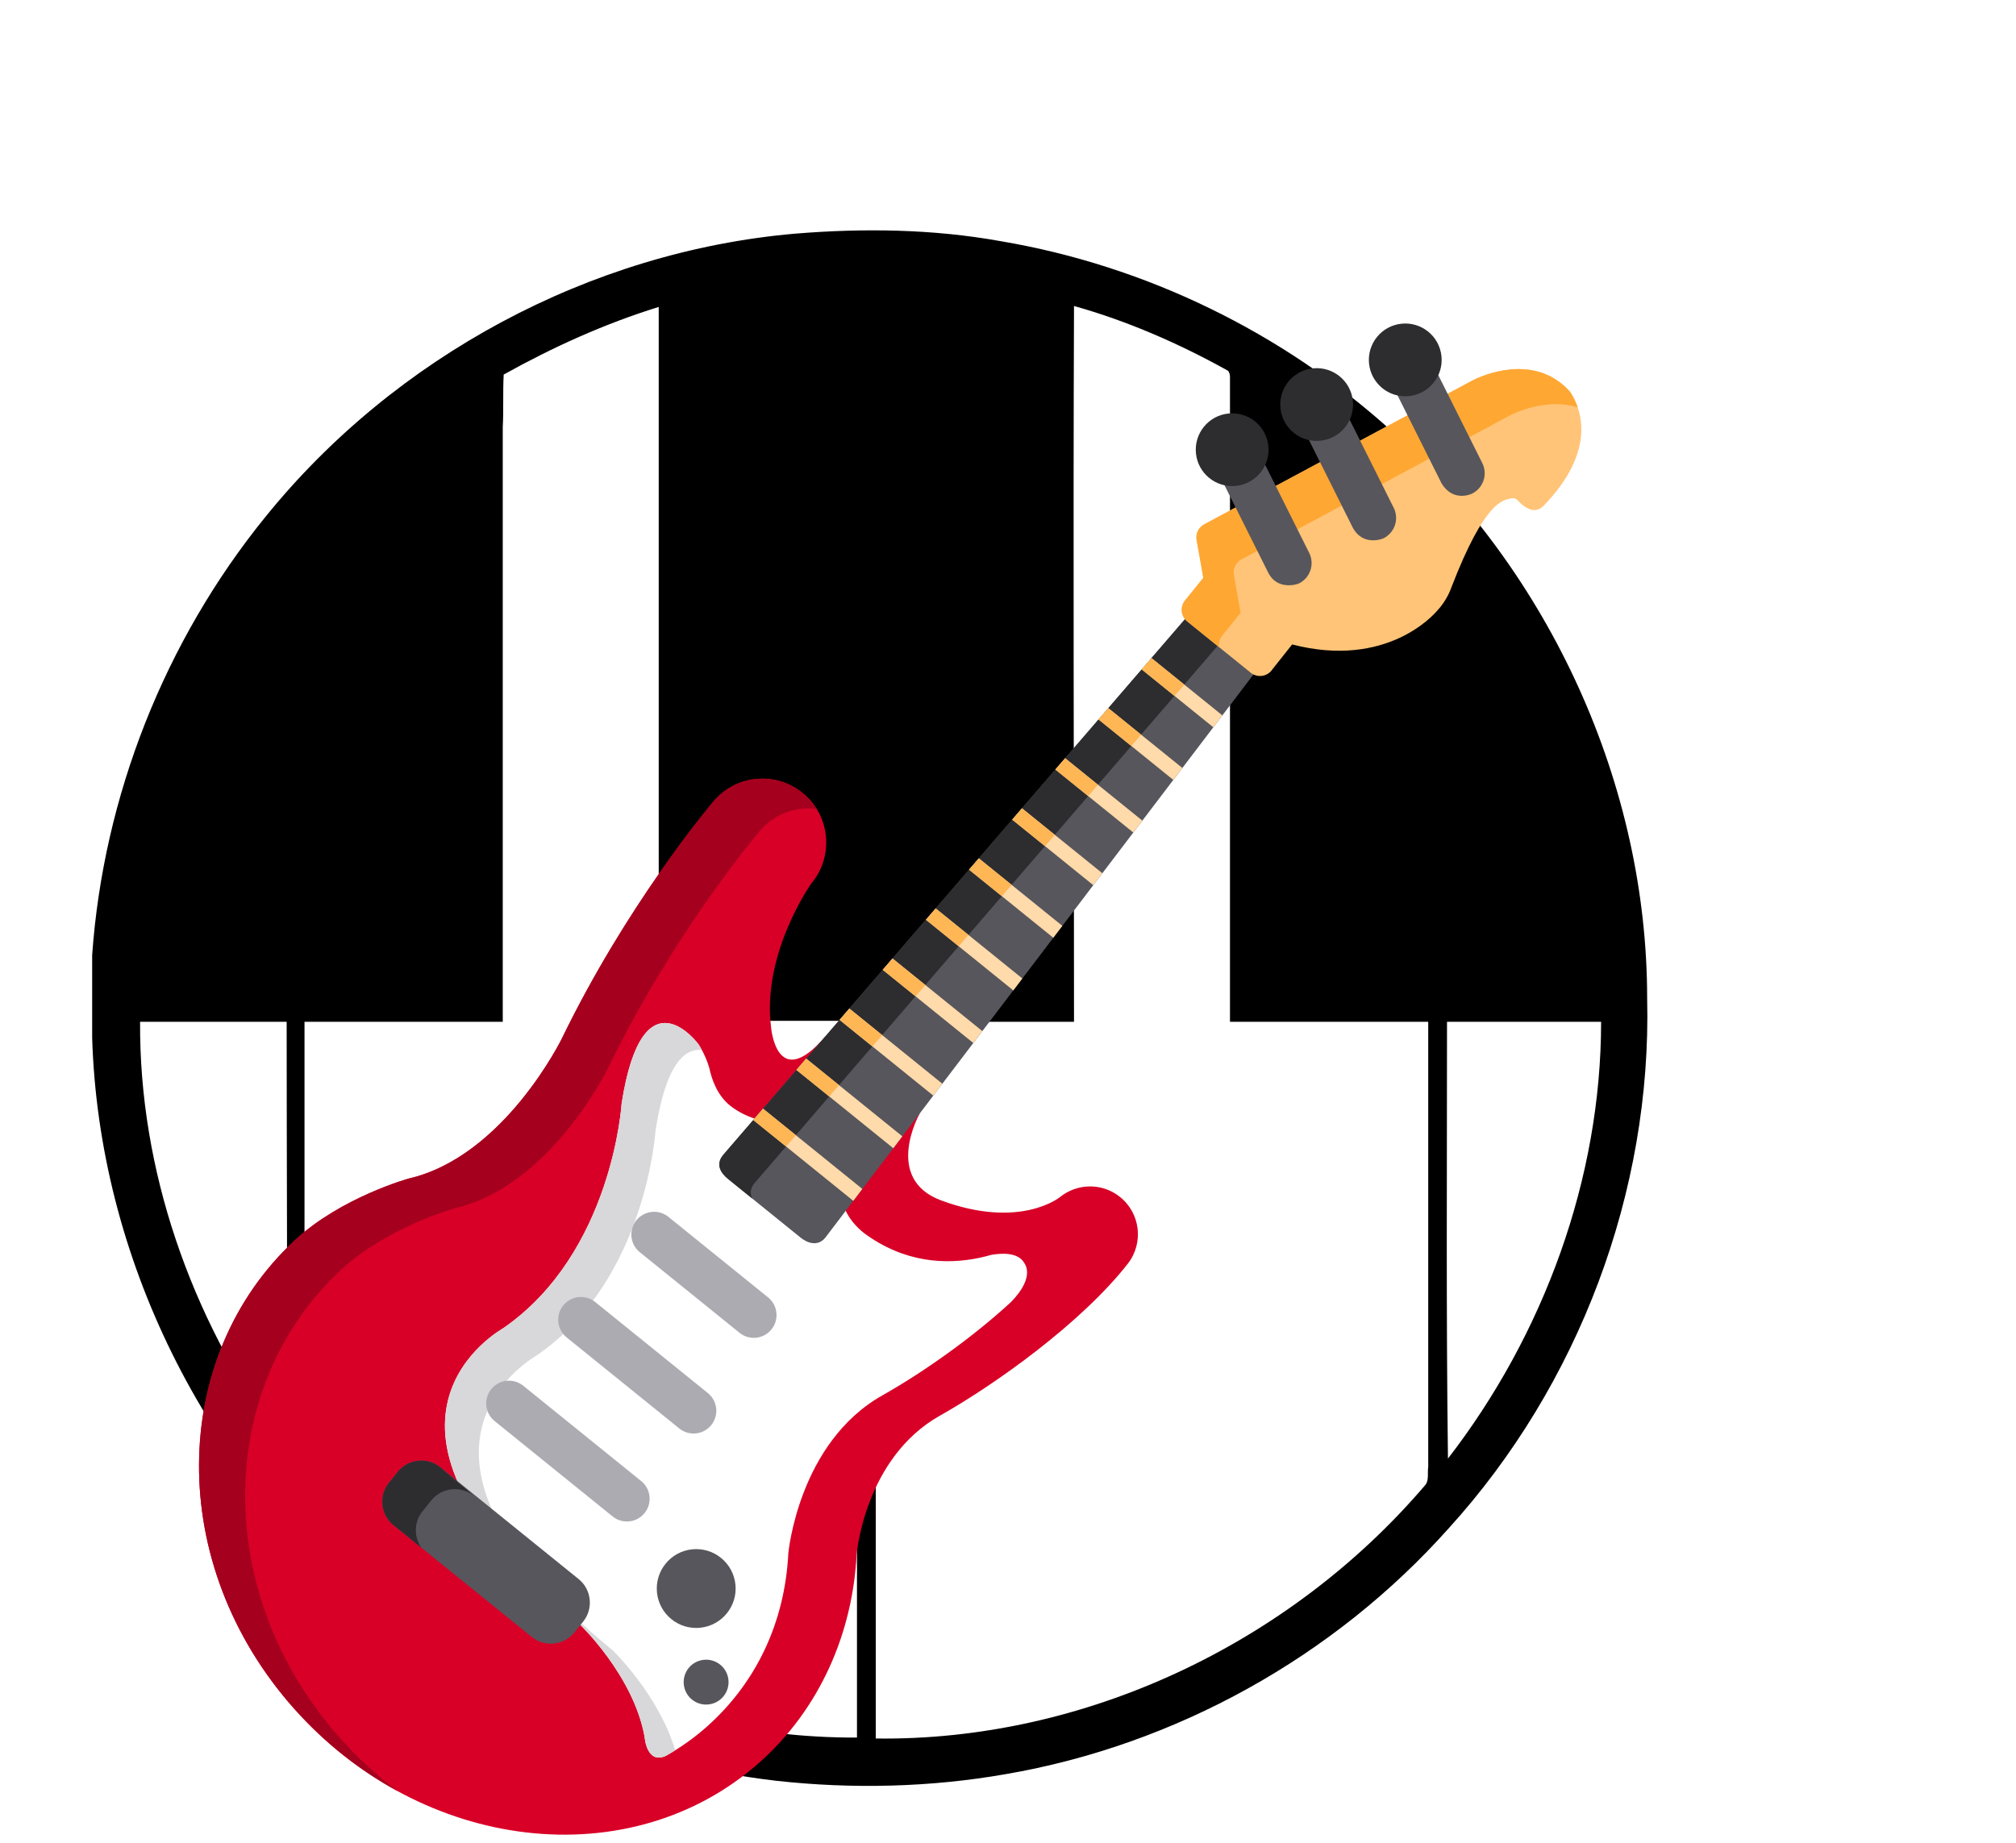 <svg width="175" height="160" viewBox="0 0 175 160" fill="none" xmlns="http://www.w3.org/2000/svg">
<g clip-path="url(#clip0)">
<g filter="url(#filter0_d)">
<path fill-rule="evenodd" clip-rule="evenodd" d="M69.007 16.288C74.961 15.799 80.996 15.88 86.868 16.941C99.429 19.061 111.336 24.852 120.797 33.416C134.581 45.813 142.982 64.164 142.982 82.678C143.389 99.479 137.028 116.281 125.772 128.678C115.822 139.851 102.038 147.518 87.276 150.046C80.751 151.188 73.982 151.351 67.376 150.617C54.652 149.149 42.337 143.848 32.468 135.692C17.787 123.702 8.571 105.107 8 86.103C8 83.738 8 81.291 8 78.926C8.979 65.142 14.28 51.685 23.007 40.919C34.262 26.973 51.227 17.838 69.007 16.288ZM43.723 28.522C43.642 30.072 43.723 31.621 43.642 33.09C43.642 50.299 43.642 67.508 43.642 84.717C37.932 84.717 32.223 84.717 26.433 84.717C26.433 97.603 26.433 110.49 26.433 123.376C26.433 123.539 26.514 123.866 26.514 123.947C38.096 138.057 56.039 146.947 74.39 146.865C74.39 126.149 74.39 105.352 74.39 84.635C68.68 84.635 62.971 84.635 57.181 84.635C57.181 64.001 57.181 43.285 57.181 22.65C52.45 24.118 47.964 26.157 43.723 28.522ZM93.23 84.717C87.521 84.717 81.812 84.717 76.021 84.717C76.021 105.433 76.021 126.231 76.021 146.947C94.127 147.192 111.989 138.709 123.733 124.926C124.06 124.518 123.897 123.866 123.978 123.376C123.978 110.49 123.978 97.603 123.978 84.717C118.269 84.717 112.56 84.717 106.769 84.717C106.769 66.04 106.769 47.362 106.769 28.685C106.769 28.522 106.687 28.277 106.606 28.196C102.365 25.831 97.879 23.873 93.23 22.568C93.148 43.285 93.23 64.001 93.23 84.717ZM12.16 84.717C12.078 97.603 16.564 110.327 24.067 120.766C24.312 121.093 24.557 121.419 24.883 121.663C24.964 109.348 24.883 97.032 24.883 84.717C20.56 84.717 16.319 84.717 12.16 84.717ZM125.609 84.717C125.609 97.359 125.528 110 125.691 122.642C134.01 111.876 138.985 98.337 138.985 84.717C134.499 84.717 130.014 84.717 125.609 84.717Z" fill="black"/>
</g>
<g filter="url(#filter1_d)">
<g clip-path="url(#clip1)" filter="url(#filter2_d)">
<path d="M74.363 126.942C74.363 126.942 75.055 118.593 81.594 114.912C86.43 112.191 93.902 106.835 97.895 101.728C99.309 99.919 98.991 97.303 97.181 95.893C95.629 94.68 93.486 94.747 92.016 95.933C92.016 95.933 88.582 98.776 81.702 96.229C76.629 94.351 79.832 88.688 79.832 88.688C79.832 88.688 71.658 81.973 71.615 82.023C67.392 86.923 66.933 81.185 66.933 81.185C66.117 74.798 70.411 68.729 70.411 68.729C72.386 66.392 72.093 62.896 69.757 60.92C67.412 58.937 63.923 59.236 61.946 61.573C61.367 62.259 54.365 70.651 48.779 82.16C48.779 82.16 43.779 92.416 35.479 94.329C35.468 94.331 29.611 95.961 25.612 99.667C14.635 109.838 14.39 127.824 25.525 140.347C36.66 152.87 54.753 154.96 65.937 145.017C71.172 140.361 74.015 133.789 74.363 126.942Z" fill="#D80027"/>
<path d="M29.526 142.924C18.391 130.401 18.636 112.415 29.613 102.243C33.612 98.538 39.469 96.908 39.48 96.905C47.78 94.993 52.761 84.775 52.779 84.738C52.78 84.738 52.78 84.737 52.78 84.737C58.367 73.227 65.368 64.835 65.948 64.15C67.209 62.658 69.085 62.001 70.888 62.233C70.589 61.751 70.213 61.306 69.757 60.92C67.413 58.937 63.923 59.236 61.947 61.573C61.367 62.259 54.366 70.651 48.78 82.16C48.78 82.16 43.779 92.416 35.48 94.329C35.468 94.331 29.612 95.961 25.613 99.667C14.635 109.838 14.39 127.824 25.526 140.347C28.182 143.335 31.236 145.727 34.496 147.506C32.731 146.179 31.062 144.651 29.526 142.924Z" fill="#A5001E"/>
<path d="M88.883 101.612C88.347 100.751 87.028 100.786 86.055 100.953C85.695 101.056 85.314 101.152 84.912 101.233C84.909 101.234 84.906 101.235 84.906 101.235L84.907 101.234C82.173 101.788 78.532 101.693 74.974 99.043C74.973 99.042 74.973 99.042 74.973 99.042C72.359 96.929 72.754 94.254 73.435 91.913C72.154 90.864 70.869 89.633 69.52 88.54C66.948 90.392 64.147 88.62 63.364 87.988C63.364 87.988 63.364 87.987 63.364 87.987C62.251 87.087 61.774 85.7 61.57 84.721C61.219 83.524 60.636 82.676 60.636 82.676C60.636 82.676 55.793 76.066 53.963 87.806C53.963 87.806 53.183 100.73 43.715 107.302C43.74 107.323 28.668 115.343 50.274 132.979C50.274 132.979 54.998 137.451 55.956 142.806C55.956 142.806 56.118 145.223 57.803 144.451C59.059 143.744 60.252 142.904 61.357 141.921C65.62 138.13 68.126 132.904 68.433 126.856C68.433 126.856 69.303 117.259 76.61 113.146C79.965 111.258 84.314 108.231 87.758 105.052C89.981 102.78 88.885 101.65 88.883 101.612Z" fill="white"/>
<path d="M46.656 109.639C56.124 103.066 56.905 90.142 56.905 90.142C57.82 84.27 59.489 82.989 60.93 83.175C60.76 82.861 60.635 82.677 60.635 82.677C60.635 82.677 55.792 76.067 53.961 87.807C53.961 87.807 53.181 100.73 43.713 107.303C43.738 107.324 28.666 115.344 50.272 132.98C50.272 132.98 54.996 137.452 55.954 142.807C55.954 142.807 56.116 145.224 57.801 144.452C58.074 144.298 58.344 144.137 58.61 143.97C57.208 139.197 53.215 135.316 53.215 135.316C31.61 117.68 46.681 109.659 46.656 109.639Z" fill="#D8D7DA"/>
<path d="M60.795 133.329C62.675 133.13 64.037 131.445 63.838 129.566C63.639 127.686 61.954 126.323 60.074 126.522C58.195 126.721 56.832 128.407 57.031 130.286C57.23 132.166 58.916 133.528 60.795 133.329Z" fill="#57565C"/>
<path d="M61.5 139.99C62.57 139.876 63.345 138.917 63.232 137.847C63.119 136.777 62.16 136.002 61.09 136.115C60.02 136.228 59.244 137.188 59.358 138.258C59.471 139.328 60.43 140.103 61.5 139.99Z" fill="#57565C"/>
<path d="M46.168 134.135L34.155 124.423C33.034 123.517 32.858 121.858 33.765 120.737L34.534 119.786C35.44 118.665 37.099 118.489 38.22 119.396L50.233 129.108C51.354 130.014 51.529 131.673 50.623 132.794L49.854 133.745C48.948 134.866 47.289 135.042 46.168 134.135Z" fill="#57565C"/>
<path d="M36.675 123.218L37.444 122.267C38.35 121.146 40.009 120.97 41.13 121.877L38.22 119.396C37.099 118.489 35.44 118.665 34.534 119.786L33.765 120.737C32.858 121.858 33.034 123.517 34.155 124.424L36.579 126.384C35.918 125.449 35.922 124.149 36.675 123.218Z" fill="#2D2D30"/>
<path d="M54.626 124.094C54.124 124.148 53.601 124.009 53.177 123.666L42.94 115.39C42.091 114.704 41.96 113.461 42.645 112.613C43.331 111.765 44.574 111.633 45.422 112.319L55.659 120.595C56.508 121.281 56.639 122.524 55.954 123.372C55.611 123.796 55.129 124.041 54.626 124.094Z" fill="#ACABB1"/>
<path d="M60.413 116.455C59.911 116.508 59.388 116.37 58.964 116.027L49.188 108.123C48.34 107.437 48.208 106.194 48.894 105.346C49.58 104.498 50.823 104.367 51.671 105.052L61.447 112.956C62.295 113.642 62.427 114.885 61.741 115.733C61.398 116.157 60.916 116.402 60.413 116.455Z" fill="#ACABB1"/>
<path d="M65.641 108.148C65.139 108.202 64.616 108.063 64.192 107.72L55.538 100.724C54.69 100.039 54.559 98.795 55.245 97.948C55.931 97.1 57.173 96.968 58.021 97.654L66.674 104.649C67.522 105.335 67.654 106.578 66.968 107.426C66.625 107.85 66.143 108.095 65.641 108.148Z" fill="#ACABB1"/>
<path d="M108.998 50.31L103.072 45.519L62.763 92.293C62.088 93.127 62.581 93.865 63.215 94.378L69.502 99.461C70.137 99.975 71.026 100.223 71.64 99.463L108.998 50.31Z" fill="#57565C"/>
<path d="M65.493 94.73L105.803 47.956L103.072 45.519L62.763 92.293C62.088 93.127 62.581 93.865 63.215 94.378L65.301 96.065C65.105 95.67 65.1 95.217 65.493 94.73Z" fill="#2D2D30"/>
<path d="M66.271 88.289C66.259 88.279 66.245 88.272 66.233 88.264L65.393 89.238C65.413 89.259 65.432 89.28 65.455 89.299L73.989 96.198C74.016 96.221 74.046 96.239 74.076 96.256L74.852 95.235C74.836 95.219 74.823 95.203 74.805 95.189L66.271 88.289Z" fill="#FFDAAA"/>
<path d="M69.133 84.898L77.542 91.696L78.328 90.662L69.982 83.914L69.133 84.898Z" fill="#FFDAAA"/>
<path d="M72.881 80.553L81.015 87.129L81.801 86.095L73.729 79.568L72.881 80.553Z" fill="#FFDAAA"/>
<path d="M76.626 76.204L84.486 82.559L85.272 81.525L77.474 75.22L76.626 76.204Z" fill="#FFDAAA"/>
<path d="M80.374 71.859L87.96 77.993L88.746 76.958L81.222 70.875L80.374 71.859Z" fill="#FFDAAA"/>
<path d="M84.119 67.51L91.431 73.421L92.217 72.387L84.968 66.525L84.119 67.51Z" fill="#FFDAAA"/>
<path d="M87.865 63.165L94.903 68.855L95.689 67.82L88.713 62.181L87.865 63.165Z" fill="#FFDAAA"/>
<path d="M91.612 58.816L98.376 64.285L99.162 63.251L92.46 57.832L91.612 58.816Z" fill="#FFDAAA"/>
<path d="M102.634 58.68L96.206 53.483L95.358 54.468L101.848 59.715L102.634 58.68Z" fill="#FFDAAA"/>
<path d="M106.108 54.113L99.953 49.138L99.105 50.122L105.321 55.147L106.108 54.113Z" fill="#FFDAAA"/>
<path d="M66.231 88.264L65.391 89.238C65.412 89.259 65.43 89.28 65.453 89.299L68.235 91.548L69.084 90.564L66.27 88.289C66.258 88.279 66.244 88.273 66.231 88.264Z" fill="#FFB655"/>
<path d="M69.132 84.898L71.982 87.202L72.83 86.218L69.98 83.914L69.132 84.898Z" fill="#FFB655"/>
<path d="M72.879 80.553L75.729 82.857L76.577 81.873L73.728 79.568L72.879 80.553Z" fill="#FFB655"/>
<path d="M76.625 76.204L79.475 78.508L80.323 77.524L77.473 75.22L76.625 76.204Z" fill="#FFB655"/>
<path d="M80.373 71.858L83.222 74.162L84.071 73.178L81.221 70.874L80.373 71.858Z" fill="#FFB655"/>
<path d="M84.118 67.51L86.967 69.814L87.816 68.829L84.966 66.525L84.118 67.51Z" fill="#FFB655"/>
<path d="M87.865 63.165L90.715 65.469L91.563 64.485L88.713 62.181L87.865 63.165Z" fill="#FFB655"/>
<path d="M91.611 58.816L94.461 61.12L95.309 60.136L92.459 57.832L91.611 58.816Z" fill="#FFB655"/>
<path d="M95.356 54.468L98.206 56.772L99.055 55.787L96.205 53.483L95.356 54.468Z" fill="#FFB655"/>
<path d="M99.952 49.138L99.104 50.122L101.954 52.426L102.802 51.441L99.952 49.138Z" fill="#FFB655"/>
<path d="M136.421 26.228L136.42 26.227C136.369 26.127 136.304 26.034 136.228 25.95C136.02 25.721 135.797 25.51 135.563 25.32C132.3 22.682 127.984 24.945 127.802 25.043L104.531 37.526C104.041 37.789 103.775 38.337 103.872 38.885L104.454 42.172L102.864 44.14C102.416 44.693 102.502 45.504 103.055 45.951L108.563 50.403C108.564 50.404 108.565 50.406 108.567 50.407C109.12 50.854 109.931 50.768 110.378 50.215C110.405 50.181 110.43 50.147 110.453 50.111L112.165 47.954C120.39 50.083 124.468 45.332 124.685 45.104C125.598 44.148 125.933 43.148 125.986 43.01C128.89 35.459 130.5 35.447 131.052 35.299C131.249 35.246 131.509 35.192 131.774 35.475C132.601 36.356 133.385 36.547 134.007 35.903C138.587 31.157 137.26 27.595 136.421 26.228Z" fill="#FFC477"/>
<path d="M106.1 47.181L107.691 45.213L107.109 41.926C107.012 41.378 107.278 40.83 107.768 40.567L131.038 28.084C131.188 28.004 134.109 26.474 136.954 27.37C136.794 26.9 136.597 26.515 136.421 26.228L136.42 26.227C136.368 26.127 136.304 26.034 136.228 25.95C136.02 25.721 135.796 25.51 135.563 25.32C132.3 22.682 127.984 24.945 127.801 25.043L104.531 37.526C104.041 37.789 103.775 38.337 103.872 38.885L104.454 42.172L102.863 44.14C102.416 44.693 102.502 45.504 103.055 45.951L105.836 48.199C105.778 47.849 105.86 47.478 106.1 47.181Z" fill="#FFA733"/>
<path d="M110.114 41.772L105.192 31.929C104.704 30.954 105.1 29.768 106.075 29.28C107.05 28.792 108.236 29.188 108.724 30.163L113.646 40.006C114.134 40.981 113.738 42.167 112.763 42.655C112.546 42.764 110.894 43.244 110.114 41.772Z" fill="#57565C"/>
<path d="M107.291 34.188C109.026 34.004 110.284 32.449 110.1 30.714C109.916 28.979 108.361 27.721 106.626 27.905C104.89 28.088 103.633 29.644 103.817 31.379C104 33.114 105.556 34.372 107.291 34.188Z" fill="#2D2D30"/>
<path d="M117.45 37.854L112.528 28.011C112.04 27.036 112.435 25.85 113.41 25.362C114.385 24.875 115.572 25.27 116.059 26.245L120.981 36.088C121.469 37.063 121.074 38.249 120.099 38.737C119.881 38.846 118.295 39.373 117.45 37.854Z" fill="#57565C"/>
<path d="M114.626 30.266C116.361 30.082 117.619 28.527 117.435 26.792C117.251 25.057 115.696 23.799 113.961 23.983C112.225 24.166 110.968 25.722 111.152 27.457C111.335 29.192 112.891 30.45 114.626 30.266Z" fill="#2D2D30"/>
<path d="M125.138 33.974L120.216 24.131C119.729 23.156 120.124 21.97 121.099 21.482C122.075 20.994 123.261 21.39 123.749 22.365L128.671 32.208C129.158 33.184 128.763 34.37 127.788 34.857C127.57 34.966 126.096 35.545 125.138 33.974Z" fill="#57565C"/>
<path d="M122.317 26.39C124.052 26.206 125.31 24.651 125.126 22.916C124.942 21.181 123.387 19.923 121.651 20.107C119.916 20.291 118.659 21.846 118.842 23.581C119.026 25.316 120.582 26.574 122.317 26.39Z" fill="#2D2D30"/>
</g>
</g>
</g>
<defs>
<filter id="filter0_d" x="4" y="16" width="143" height="143.062" filterUnits="userSpaceOnUse" color-interpolation-filters="sRGB">
<feFlood flood-opacity="0" result="BackgroundImageFix"/>
<feColorMatrix in="SourceAlpha" type="matrix" values="0 0 0 0 0 0 0 0 0 0 0 0 0 0 0 0 0 0 127 0"/>
<feOffset dy="4"/>
<feGaussianBlur stdDeviation="2"/>
<feColorMatrix type="matrix" values="0 0 0 0 0 0 0 0 0 0 0 0 0 0 0 0 0 0 0.05 0"/>
<feBlend mode="normal" in2="BackgroundImageFix" result="effect1_dropShadow"/>
<feBlend mode="normal" in="SourceGraphic" in2="effect1_dropShadow" result="shape"/>
</filter>
<filter id="filter1_d" x="3.567" y="15.567" width="149.866" height="149.866" filterUnits="userSpaceOnUse" color-interpolation-filters="sRGB">
<feFlood flood-opacity="0" result="BackgroundImageFix"/>
<feColorMatrix in="SourceAlpha" type="matrix" values="0 0 0 0 0 0 0 0 0 0 0 0 0 0 0 0 0 0 127 0"/>
<feOffset dy="4"/>
<feGaussianBlur stdDeviation="2"/>
<feColorMatrix type="matrix" values="0 0 0 0 0 0 0 0 0 0 0 0 0 0 0 0 0 0 0.25 0"/>
<feBlend mode="normal" in2="BackgroundImageFix" result="effect1_dropShadow"/>
<feBlend mode="normal" in="SourceGraphic" in2="effect1_dropShadow" result="shape"/>
</filter>
<filter id="filter2_d" x="3.567" y="15.567" width="149.866" height="149.866" filterUnits="userSpaceOnUse" color-interpolation-filters="sRGB">
<feFlood flood-opacity="0" result="BackgroundImageFix"/>
<feColorMatrix in="SourceAlpha" type="matrix" values="0 0 0 0 0 0 0 0 0 0 0 0 0 0 0 0 0 0 127 0"/>
<feOffset dy="4"/>
<feGaussianBlur stdDeviation="2"/>
<feColorMatrix type="matrix" values="0 0 0 0 0 0 0 0 0 0 0 0 0 0 0 0 0 0 0.02 0"/>
<feBlend mode="normal" in2="BackgroundImageFix" result="effect1_dropShadow"/>
<feBlend mode="normal" in="SourceGraphic" in2="effect1_dropShadow" result="shape"/>
</filter>
<clipPath id="clip0">
<rect width="175" height="160" fill="white"/>
</clipPath>
<clipPath id="clip1">
<rect width="129" height="129" fill="white" transform="translate(7.567 29.15) rotate(-6.044)"/>
</clipPath>
</defs>
</svg>
